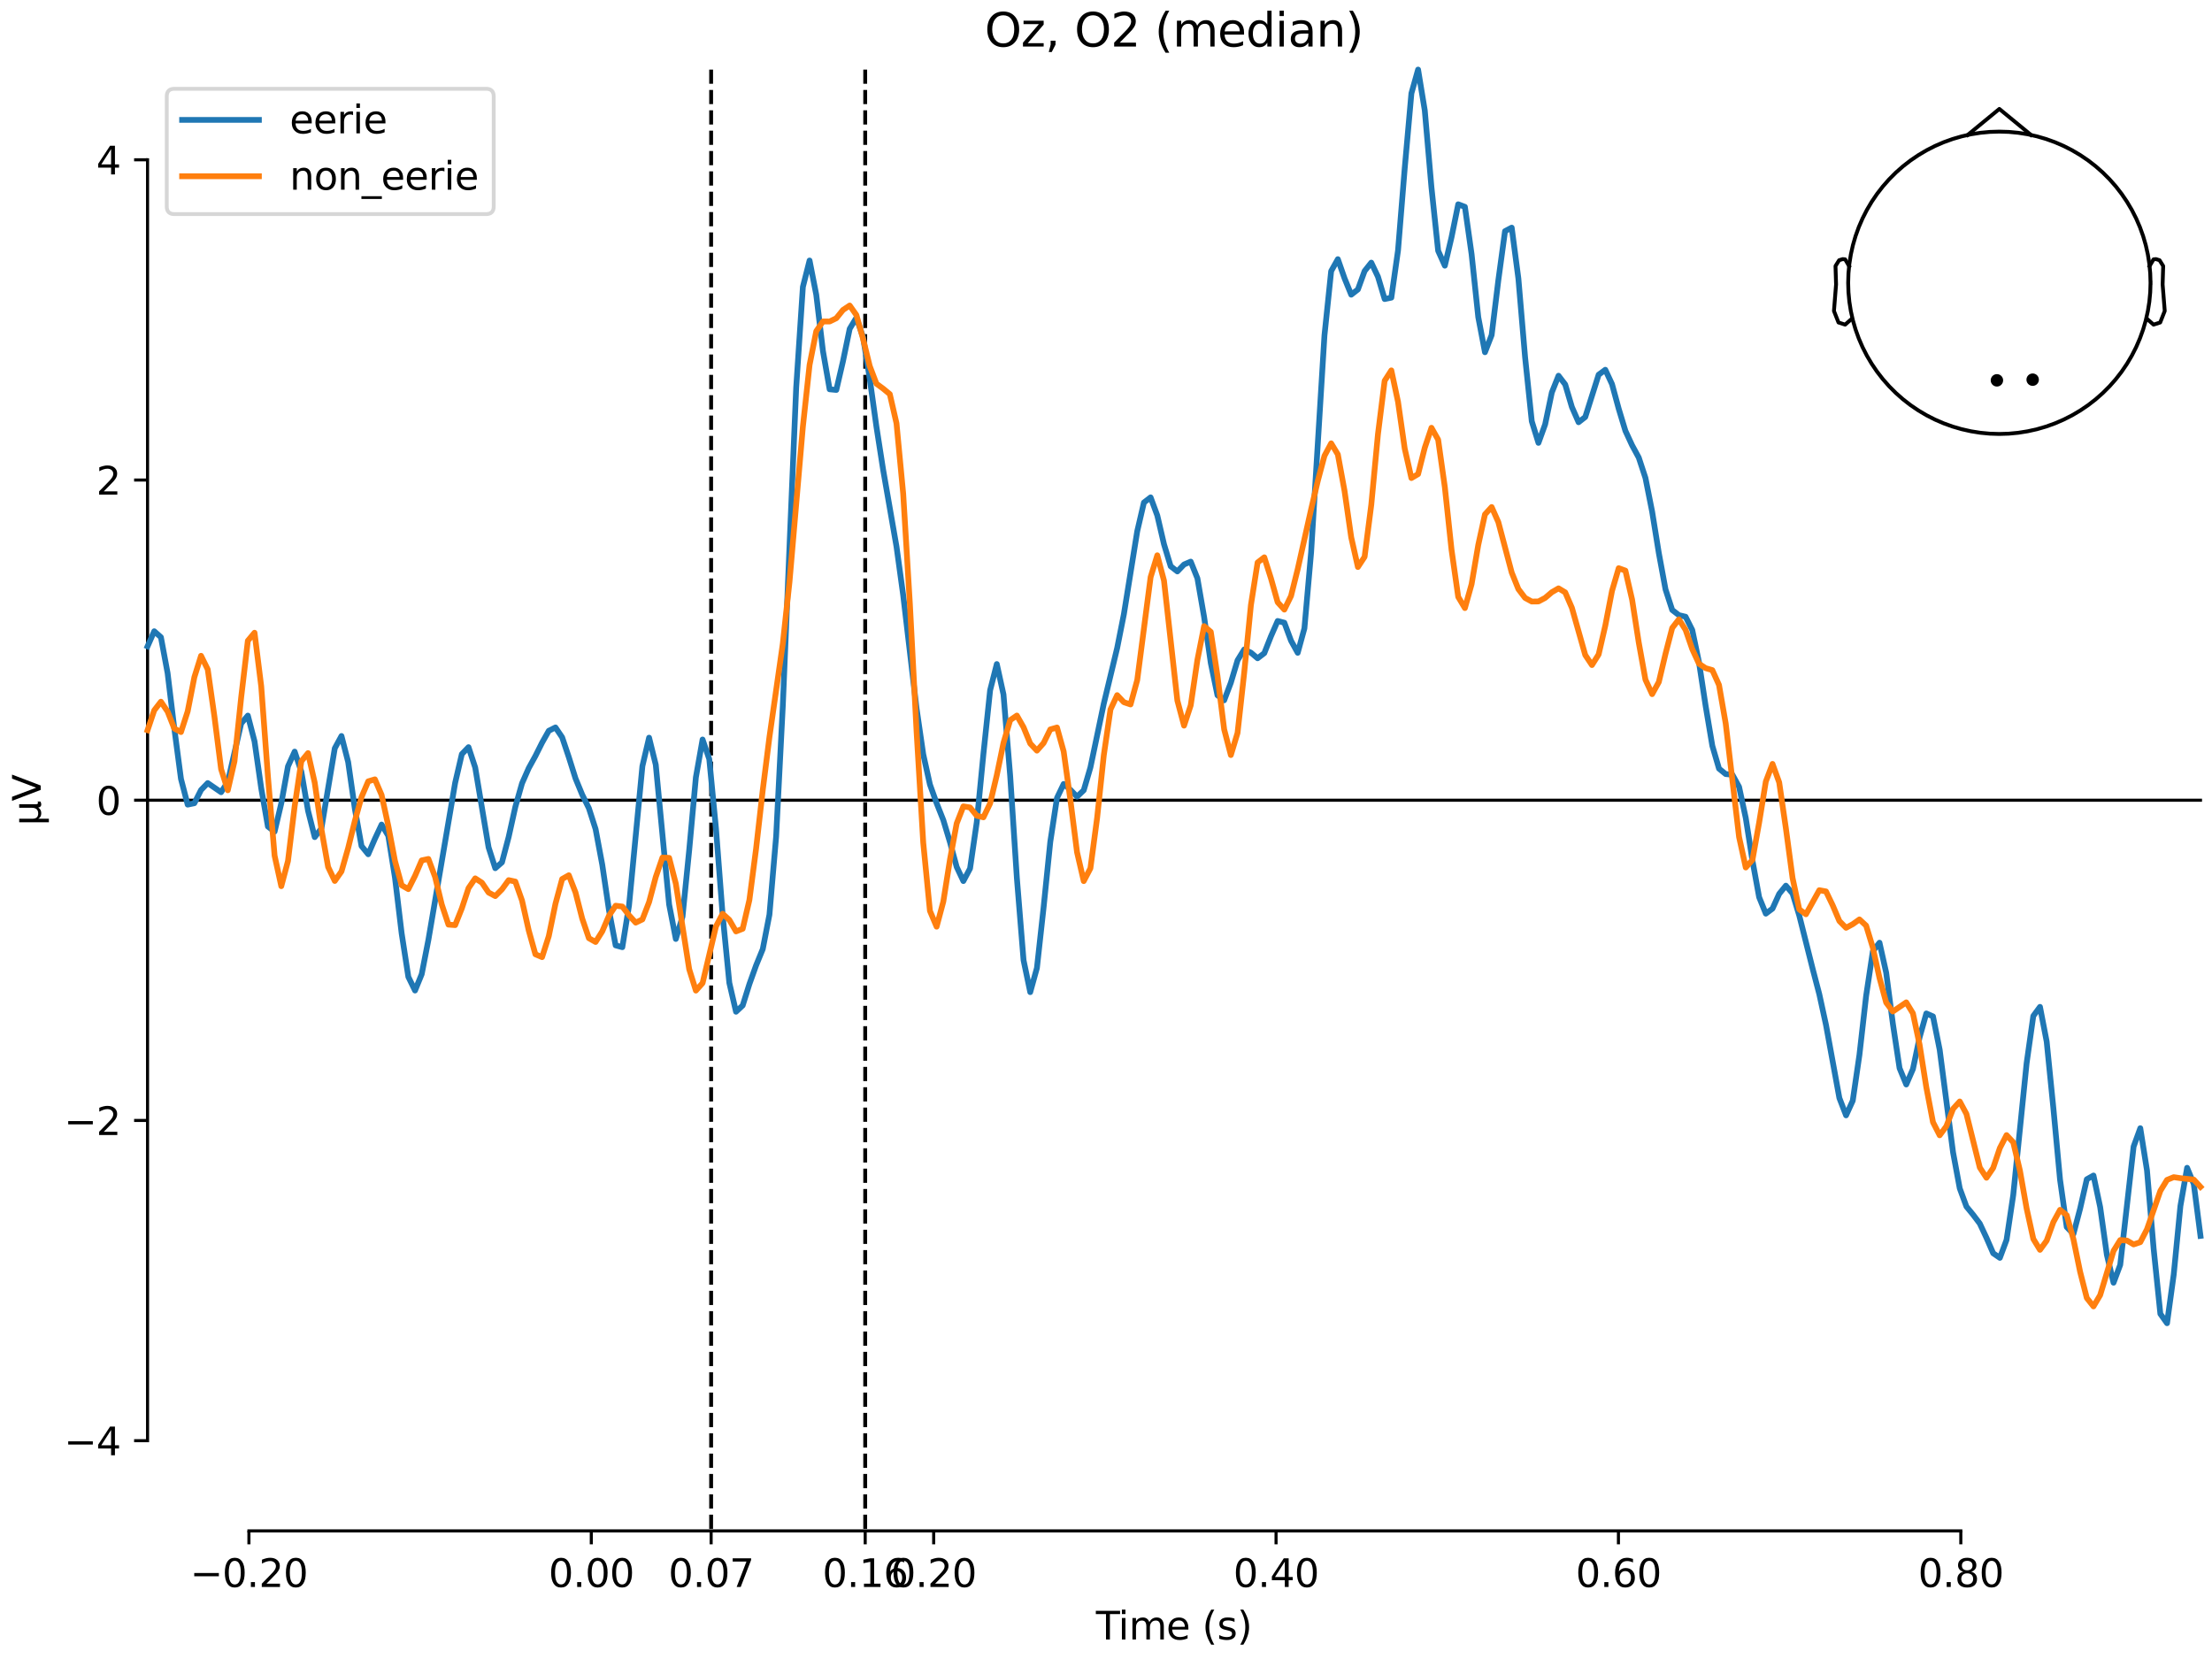<?xml version="1.0" encoding="utf-8" standalone="no"?>
<!DOCTYPE svg PUBLIC "-//W3C//DTD SVG 1.1//EN"
  "http://www.w3.org/Graphics/SVG/1.1/DTD/svg11.dtd">
<svg xmlns:xlink="http://www.w3.org/1999/xlink" width="576pt" height="432pt" viewBox="0 0 576 432" xmlns="http://www.w3.org/2000/svg" version="1.1">
 <defs>
  <style type="text/css">*{stroke-linejoin: round; stroke-linecap: butt}</style>
 </defs>
 <g id="figure_1">
  <g id="patch_1">
   <path d="M 0 432 
L 576 432 
L 576 0 
L 0 0 
z
" style="fill: #ffffff"/>
  </g>
  <g id="axes_1">
   <g id="patch_2">
    <path d="M 38.421 398.644 
L 573 398.644 
L 573 18.118 
L 38.421 18.118 
L 38.421 398.644 
z
" style="fill: none; opacity: 0"/>
   </g>
   <g id="patch_3">
    <path d="M 38.421 375.145 
L 38.421 41.617 
" style="fill: none; stroke: #000000; stroke-width: 0.8; stroke-linejoin: miter; stroke-linecap: square"/>
   </g>
   <g id="LineCollection_1">
    <path d="M 185.177 18.118 
L 185.177 398.644 
" clip-path="url(#p54b6ed85f9)" style="fill: none; stroke-dasharray: 3.7,1.6; stroke-dashoffset: 0; stroke: #000000"/>
    <path d="M 225.297 18.118 
L 225.297 398.644 
" clip-path="url(#p54b6ed85f9)" style="fill: none; stroke-dasharray: 3.7,1.6; stroke-dashoffset: 0; stroke: #000000"/>
   </g>
   <g id="matplotlib.axis_1">
    <g id="xtick_1">
     <g id="line2d_1">
      <defs>
       <path id="m10b38ccf21" d="M 0 0 
L 0 3.5 
" style="stroke: #000000; stroke-width: 0.8"/>
      </defs>
      <g>
       <use xlink:href="#m10b38ccf21" x="64.819" y="398.644" style="stroke: #000000; stroke-width: 0.8"/>
      </g>
     </g>
     <g id="text_1">
      <!-- −0.20 -->
      <g transform="translate(49.496 413.242) scale(0.1 -0.1)">
       <defs>
        <path id="DejaVuSans-2212" d="M 678 2272 
L 4684 2272 
L 4684 1741 
L 678 1741 
L 678 2272 
z
" transform="scale(0.016)"/>
        <path id="DejaVuSans-30" d="M 2034 4250 
Q 1547 4250 1301 3770 
Q 1056 3291 1056 2328 
Q 1056 1369 1301 889 
Q 1547 409 2034 409 
Q 2525 409 2770 889 
Q 3016 1369 3016 2328 
Q 3016 3291 2770 3770 
Q 2525 4250 2034 4250 
z
M 2034 4750 
Q 2819 4750 3233 4129 
Q 3647 3509 3647 2328 
Q 3647 1150 3233 529 
Q 2819 -91 2034 -91 
Q 1250 -91 836 529 
Q 422 1150 422 2328 
Q 422 3509 836 4129 
Q 1250 4750 2034 4750 
z
" transform="scale(0.016)"/>
        <path id="DejaVuSans-2e" d="M 684 794 
L 1344 794 
L 1344 0 
L 684 0 
L 684 794 
z
" transform="scale(0.016)"/>
        <path id="DejaVuSans-32" d="M 1228 531 
L 3431 531 
L 3431 0 
L 469 0 
L 469 531 
Q 828 903 1448 1529 
Q 2069 2156 2228 2338 
Q 2531 2678 2651 2914 
Q 2772 3150 2772 3378 
Q 2772 3750 2511 3984 
Q 2250 4219 1831 4219 
Q 1534 4219 1204 4116 
Q 875 4013 500 3803 
L 500 4441 
Q 881 4594 1212 4672 
Q 1544 4750 1819 4750 
Q 2544 4750 2975 4387 
Q 3406 4025 3406 3419 
Q 3406 3131 3298 2873 
Q 3191 2616 2906 2266 
Q 2828 2175 2409 1742 
Q 1991 1309 1228 531 
z
" transform="scale(0.016)"/>
       </defs>
       <use xlink:href="#DejaVuSans-2212"/>
       <use xlink:href="#DejaVuSans-30" transform="translate(83.789 0)"/>
       <use xlink:href="#DejaVuSans-2e" transform="translate(147.412 0)"/>
       <use xlink:href="#DejaVuSans-32" transform="translate(179.199 0)"/>
       <use xlink:href="#DejaVuSans-30" transform="translate(242.822 0)"/>
      </g>
     </g>
    </g>
    <g id="xtick_2">
     <g id="line2d_2">
      <g>
       <use xlink:href="#m10b38ccf21" x="153.973" y="398.644" style="stroke: #000000; stroke-width: 0.8"/>
      </g>
     </g>
     <g id="text_2">
      <!-- 0.00 -->
      <g transform="translate(142.84 413.242) scale(0.1 -0.1)">
       <use xlink:href="#DejaVuSans-30"/>
       <use xlink:href="#DejaVuSans-2e" transform="translate(63.623 0)"/>
       <use xlink:href="#DejaVuSans-30" transform="translate(95.41 0)"/>
       <use xlink:href="#DejaVuSans-30" transform="translate(159.033 0)"/>
      </g>
     </g>
    </g>
    <g id="xtick_3">
     <g id="line2d_3">
      <g>
       <use xlink:href="#m10b38ccf21" x="185.177" y="398.644" style="stroke: #000000; stroke-width: 0.8"/>
      </g>
     </g>
     <g id="text_3">
      <!-- 0.07 -->
      <g transform="translate(174.045 413.242) scale(0.1 -0.1)">
       <defs>
        <path id="DejaVuSans-37" d="M 525 4666 
L 3525 4666 
L 3525 4397 
L 1831 0 
L 1172 0 
L 2766 4134 
L 525 4134 
L 525 4666 
z
" transform="scale(0.016)"/>
       </defs>
       <use xlink:href="#DejaVuSans-30"/>
       <use xlink:href="#DejaVuSans-2e" transform="translate(63.623 0)"/>
       <use xlink:href="#DejaVuSans-30" transform="translate(95.41 0)"/>
       <use xlink:href="#DejaVuSans-37" transform="translate(159.033 0)"/>
      </g>
     </g>
    </g>
    <g id="xtick_4">
     <g id="line2d_4">
      <g>
       <use xlink:href="#m10b38ccf21" x="225.297" y="398.644" style="stroke: #000000; stroke-width: 0.8"/>
      </g>
     </g>
     <g id="text_4">
      <!-- 0.16 -->
      <g transform="translate(214.164 413.242) scale(0.1 -0.1)">
       <defs>
        <path id="DejaVuSans-31" d="M 794 531 
L 1825 531 
L 1825 4091 
L 703 3866 
L 703 4441 
L 1819 4666 
L 2450 4666 
L 2450 531 
L 3481 531 
L 3481 0 
L 794 0 
L 794 531 
z
" transform="scale(0.016)"/>
        <path id="DejaVuSans-36" d="M 2113 2584 
Q 1688 2584 1439 2293 
Q 1191 2003 1191 1497 
Q 1191 994 1439 701 
Q 1688 409 2113 409 
Q 2538 409 2786 701 
Q 3034 994 3034 1497 
Q 3034 2003 2786 2293 
Q 2538 2584 2113 2584 
z
M 3366 4563 
L 3366 3988 
Q 3128 4100 2886 4159 
Q 2644 4219 2406 4219 
Q 1781 4219 1451 3797 
Q 1122 3375 1075 2522 
Q 1259 2794 1537 2939 
Q 1816 3084 2150 3084 
Q 2853 3084 3261 2657 
Q 3669 2231 3669 1497 
Q 3669 778 3244 343 
Q 2819 -91 2113 -91 
Q 1303 -91 875 529 
Q 447 1150 447 2328 
Q 447 3434 972 4092 
Q 1497 4750 2381 4750 
Q 2619 4750 2861 4703 
Q 3103 4656 3366 4563 
z
" transform="scale(0.016)"/>
       </defs>
       <use xlink:href="#DejaVuSans-30"/>
       <use xlink:href="#DejaVuSans-2e" transform="translate(63.623 0)"/>
       <use xlink:href="#DejaVuSans-31" transform="translate(95.41 0)"/>
       <use xlink:href="#DejaVuSans-36" transform="translate(159.033 0)"/>
      </g>
     </g>
    </g>
    <g id="xtick_5">
     <g id="line2d_5">
      <g>
       <use xlink:href="#m10b38ccf21" x="243.128" y="398.644" style="stroke: #000000; stroke-width: 0.8"/>
      </g>
     </g>
     <g id="text_5">
      <!-- 0.20 -->
      <g transform="translate(231.995 413.242) scale(0.1 -0.1)">
       <use xlink:href="#DejaVuSans-30"/>
       <use xlink:href="#DejaVuSans-2e" transform="translate(63.623 0)"/>
       <use xlink:href="#DejaVuSans-32" transform="translate(95.41 0)"/>
       <use xlink:href="#DejaVuSans-30" transform="translate(159.033 0)"/>
      </g>
     </g>
    </g>
    <g id="xtick_6">
     <g id="line2d_6">
      <g>
       <use xlink:href="#m10b38ccf21" x="332.282" y="398.644" style="stroke: #000000; stroke-width: 0.8"/>
      </g>
     </g>
     <g id="text_6">
      <!-- 0.40 -->
      <g transform="translate(321.15 413.242) scale(0.1 -0.1)">
       <defs>
        <path id="DejaVuSans-34" d="M 2419 4116 
L 825 1625 
L 2419 1625 
L 2419 4116 
z
M 2253 4666 
L 3047 4666 
L 3047 1625 
L 3713 1625 
L 3713 1100 
L 3047 1100 
L 3047 0 
L 2419 0 
L 2419 1100 
L 313 1100 
L 313 1709 
L 2253 4666 
z
" transform="scale(0.016)"/>
       </defs>
       <use xlink:href="#DejaVuSans-30"/>
       <use xlink:href="#DejaVuSans-2e" transform="translate(63.623 0)"/>
       <use xlink:href="#DejaVuSans-34" transform="translate(95.41 0)"/>
       <use xlink:href="#DejaVuSans-30" transform="translate(159.033 0)"/>
      </g>
     </g>
    </g>
    <g id="xtick_7">
     <g id="line2d_7">
      <g>
       <use xlink:href="#m10b38ccf21" x="421.437" y="398.644" style="stroke: #000000; stroke-width: 0.8"/>
      </g>
     </g>
     <g id="text_7">
      <!-- 0.60 -->
      <g transform="translate(410.304 413.242) scale(0.1 -0.1)">
       <use xlink:href="#DejaVuSans-30"/>
       <use xlink:href="#DejaVuSans-2e" transform="translate(63.623 0)"/>
       <use xlink:href="#DejaVuSans-36" transform="translate(95.41 0)"/>
       <use xlink:href="#DejaVuSans-30" transform="translate(159.033 0)"/>
      </g>
     </g>
    </g>
    <g id="xtick_8">
     <g id="line2d_8">
      <g>
       <use xlink:href="#m10b38ccf21" x="510.592" y="398.644" style="stroke: #000000; stroke-width: 0.8"/>
      </g>
     </g>
     <g id="text_8">
      <!-- 0.80 -->
      <g transform="translate(499.459 413.242) scale(0.1 -0.1)">
       <defs>
        <path id="DejaVuSans-38" d="M 2034 2216 
Q 1584 2216 1326 1975 
Q 1069 1734 1069 1313 
Q 1069 891 1326 650 
Q 1584 409 2034 409 
Q 2484 409 2743 651 
Q 3003 894 3003 1313 
Q 3003 1734 2745 1975 
Q 2488 2216 2034 2216 
z
M 1403 2484 
Q 997 2584 770 2862 
Q 544 3141 544 3541 
Q 544 4100 942 4425 
Q 1341 4750 2034 4750 
Q 2731 4750 3128 4425 
Q 3525 4100 3525 3541 
Q 3525 3141 3298 2862 
Q 3072 2584 2669 2484 
Q 3125 2378 3379 2068 
Q 3634 1759 3634 1313 
Q 3634 634 3220 271 
Q 2806 -91 2034 -91 
Q 1263 -91 848 271 
Q 434 634 434 1313 
Q 434 1759 690 2068 
Q 947 2378 1403 2484 
z
M 1172 3481 
Q 1172 3119 1398 2916 
Q 1625 2713 2034 2713 
Q 2441 2713 2670 2916 
Q 2900 3119 2900 3481 
Q 2900 3844 2670 4047 
Q 2441 4250 2034 4250 
Q 1625 4250 1398 4047 
Q 1172 3844 1172 3481 
z
" transform="scale(0.016)"/>
       </defs>
       <use xlink:href="#DejaVuSans-30"/>
       <use xlink:href="#DejaVuSans-2e" transform="translate(63.623 0)"/>
       <use xlink:href="#DejaVuSans-38" transform="translate(95.41 0)"/>
       <use xlink:href="#DejaVuSans-30" transform="translate(159.033 0)"/>
      </g>
     </g>
    </g>
    <g id="text_9">
     <!-- Time (s) -->
     <g transform="translate(285.381 426.92) scale(0.1 -0.1)">
      <defs>
       <path id="DejaVuSans-54" d="M -19 4666 
L 3928 4666 
L 3928 4134 
L 2272 4134 
L 2272 0 
L 1638 0 
L 1638 4134 
L -19 4134 
L -19 4666 
z
" transform="scale(0.016)"/>
       <path id="DejaVuSans-69" d="M 603 3500 
L 1178 3500 
L 1178 0 
L 603 0 
L 603 3500 
z
M 603 4863 
L 1178 4863 
L 1178 4134 
L 603 4134 
L 603 4863 
z
" transform="scale(0.016)"/>
       <path id="DejaVuSans-6d" d="M 3328 2828 
Q 3544 3216 3844 3400 
Q 4144 3584 4550 3584 
Q 5097 3584 5394 3201 
Q 5691 2819 5691 2113 
L 5691 0 
L 5113 0 
L 5113 2094 
Q 5113 2597 4934 2840 
Q 4756 3084 4391 3084 
Q 3944 3084 3684 2787 
Q 3425 2491 3425 1978 
L 3425 0 
L 2847 0 
L 2847 2094 
Q 2847 2600 2669 2842 
Q 2491 3084 2119 3084 
Q 1678 3084 1418 2786 
Q 1159 2488 1159 1978 
L 1159 0 
L 581 0 
L 581 3500 
L 1159 3500 
L 1159 2956 
Q 1356 3278 1631 3431 
Q 1906 3584 2284 3584 
Q 2666 3584 2933 3390 
Q 3200 3197 3328 2828 
z
" transform="scale(0.016)"/>
       <path id="DejaVuSans-65" d="M 3597 1894 
L 3597 1613 
L 953 1613 
Q 991 1019 1311 708 
Q 1631 397 2203 397 
Q 2534 397 2845 478 
Q 3156 559 3463 722 
L 3463 178 
Q 3153 47 2828 -22 
Q 2503 -91 2169 -91 
Q 1331 -91 842 396 
Q 353 884 353 1716 
Q 353 2575 817 3079 
Q 1281 3584 2069 3584 
Q 2775 3584 3186 3129 
Q 3597 2675 3597 1894 
z
M 3022 2063 
Q 3016 2534 2758 2815 
Q 2500 3097 2075 3097 
Q 1594 3097 1305 2825 
Q 1016 2553 972 2059 
L 3022 2063 
z
" transform="scale(0.016)"/>
       <path id="DejaVuSans-20" transform="scale(0.016)"/>
       <path id="DejaVuSans-28" d="M 1984 4856 
Q 1566 4138 1362 3434 
Q 1159 2731 1159 2009 
Q 1159 1288 1364 580 
Q 1569 -128 1984 -844 
L 1484 -844 
Q 1016 -109 783 600 
Q 550 1309 550 2009 
Q 550 2706 781 3412 
Q 1013 4119 1484 4856 
L 1984 4856 
z
" transform="scale(0.016)"/>
       <path id="DejaVuSans-73" d="M 2834 3397 
L 2834 2853 
Q 2591 2978 2328 3040 
Q 2066 3103 1784 3103 
Q 1356 3103 1142 2972 
Q 928 2841 928 2578 
Q 928 2378 1081 2264 
Q 1234 2150 1697 2047 
L 1894 2003 
Q 2506 1872 2764 1633 
Q 3022 1394 3022 966 
Q 3022 478 2636 193 
Q 2250 -91 1575 -91 
Q 1294 -91 989 -36 
Q 684 19 347 128 
L 347 722 
Q 666 556 975 473 
Q 1284 391 1588 391 
Q 1994 391 2212 530 
Q 2431 669 2431 922 
Q 2431 1156 2273 1281 
Q 2116 1406 1581 1522 
L 1381 1569 
Q 847 1681 609 1914 
Q 372 2147 372 2553 
Q 372 3047 722 3315 
Q 1072 3584 1716 3584 
Q 2034 3584 2315 3537 
Q 2597 3491 2834 3397 
z
" transform="scale(0.016)"/>
       <path id="DejaVuSans-29" d="M 513 4856 
L 1013 4856 
Q 1481 4119 1714 3412 
Q 1947 2706 1947 2009 
Q 1947 1309 1714 600 
Q 1481 -109 1013 -844 
L 513 -844 
Q 928 -128 1133 580 
Q 1338 1288 1338 2009 
Q 1338 2731 1133 3434 
Q 928 4138 513 4856 
z
" transform="scale(0.016)"/>
      </defs>
      <use xlink:href="#DejaVuSans-54"/>
      <use xlink:href="#DejaVuSans-69" transform="translate(57.959 0)"/>
      <use xlink:href="#DejaVuSans-6d" transform="translate(85.742 0)"/>
      <use xlink:href="#DejaVuSans-65" transform="translate(183.154 0)"/>
      <use xlink:href="#DejaVuSans-20" transform="translate(244.678 0)"/>
      <use xlink:href="#DejaVuSans-28" transform="translate(276.465 0)"/>
      <use xlink:href="#DejaVuSans-73" transform="translate(315.479 0)"/>
      <use xlink:href="#DejaVuSans-29" transform="translate(367.578 0)"/>
     </g>
    </g>
   </g>
   <g id="matplotlib.axis_2">
    <g id="ytick_1">
     <g id="line2d_9">
      <defs>
       <path id="m5b6838550d" d="M 0 0 
L -3.5 0 
" style="stroke: #000000; stroke-width: 0.8"/>
      </defs>
      <g>
       <use xlink:href="#m5b6838550d" x="38.421" y="375.145" style="stroke: #000000; stroke-width: 0.8"/>
      </g>
     </g>
     <g id="text_10">
      <!-- −4 -->
      <g transform="translate(16.678 378.944) scale(0.1 -0.1)">
       <use xlink:href="#DejaVuSans-2212"/>
       <use xlink:href="#DejaVuSans-34" transform="translate(83.789 0)"/>
      </g>
     </g>
    </g>
    <g id="ytick_2">
     <g id="line2d_10">
      <g>
       <use xlink:href="#m5b6838550d" x="38.421" y="291.763" style="stroke: #000000; stroke-width: 0.8"/>
      </g>
     </g>
     <g id="text_11">
      <!-- −2 -->
      <g transform="translate(16.678 295.562) scale(0.1 -0.1)">
       <use xlink:href="#DejaVuSans-2212"/>
       <use xlink:href="#DejaVuSans-32" transform="translate(83.789 0)"/>
      </g>
     </g>
    </g>
    <g id="ytick_3">
     <g id="line2d_11">
      <g>
       <use xlink:href="#m5b6838550d" x="38.421" y="208.381" style="stroke: #000000; stroke-width: 0.8"/>
      </g>
     </g>
     <g id="text_12">
      <!-- 0 -->
      <g transform="translate(25.058 212.18) scale(0.1 -0.1)">
       <use xlink:href="#DejaVuSans-30"/>
      </g>
     </g>
    </g>
    <g id="ytick_4">
     <g id="line2d_12">
      <g>
       <use xlink:href="#m5b6838550d" x="38.421" y="124.999" style="stroke: #000000; stroke-width: 0.8"/>
      </g>
     </g>
     <g id="text_13">
      <!-- 2 -->
      <g transform="translate(25.058 128.798) scale(0.1 -0.1)">
       <use xlink:href="#DejaVuSans-32"/>
      </g>
     </g>
    </g>
    <g id="ytick_5">
     <g id="line2d_13">
      <g>
       <use xlink:href="#m5b6838550d" x="38.421" y="41.617" style="stroke: #000000; stroke-width: 0.8"/>
      </g>
     </g>
     <g id="text_14">
      <!-- 4 -->
      <g transform="translate(25.058 45.416) scale(0.1 -0.1)">
       <use xlink:href="#DejaVuSans-34"/>
      </g>
     </g>
    </g>
    <g id="text_15">
     <!-- µV -->
     <g transform="translate(10.599 214.982) rotate(-90) scale(0.1 -0.1)">
      <defs>
       <path id="DejaVuSans-b5" d="M 544 -1331 
L 544 3500 
L 1119 3500 
L 1119 1325 
Q 1119 872 1334 640 
Q 1550 409 1972 409 
Q 2434 409 2667 671 
Q 2900 934 2900 1459 
L 2900 3500 
L 3475 3500 
L 3475 806 
Q 3475 619 3529 530 
Q 3584 441 3700 441 
Q 3728 441 3778 458 
Q 3828 475 3916 513 
L 3916 50 
Q 3788 -22 3673 -56 
Q 3559 -91 3450 -91 
Q 3234 -91 3106 31 
Q 2978 153 2931 403 
Q 2775 156 2548 32 
Q 2322 -91 2016 -91 
Q 1697 -91 1473 31 
Q 1250 153 1119 397 
L 1119 -1331 
L 544 -1331 
z
" transform="scale(0.016)"/>
       <path id="DejaVuSans-56" d="M 1831 0 
L 50 4666 
L 709 4666 
L 2188 738 
L 3669 4666 
L 4325 4666 
L 2547 0 
L 1831 0 
z
" transform="scale(0.016)"/>
      </defs>
      <use xlink:href="#DejaVuSans-b5"/>
      <use xlink:href="#DejaVuSans-56" transform="translate(63.623 0)"/>
     </g>
    </g>
   </g>
   <g id="patch_4">
    <path d="M 64.819 398.644 
L 510.592 398.644 
" style="fill: none; stroke: #000000; stroke-width: 0.8; stroke-linejoin: miter; stroke-linecap: square"/>
   </g>
   <g id="patch_5">
    <path d="M 38.421 208.381 
L 573 208.381 
" style="fill: none; stroke: #000000; stroke-width: 0.8; stroke-linejoin: miter; stroke-linecap: square"/>
   </g>
   <g id="text_16">
    <!-- Oz, O2 (median) -->
    <g transform="translate(256.403 12.118) scale(0.12 -0.12)">
     <defs>
      <path id="DejaVuSans-4f" d="M 2522 4238 
Q 1834 4238 1429 3725 
Q 1025 3213 1025 2328 
Q 1025 1447 1429 934 
Q 1834 422 2522 422 
Q 3209 422 3611 934 
Q 4013 1447 4013 2328 
Q 4013 3213 3611 3725 
Q 3209 4238 2522 4238 
z
M 2522 4750 
Q 3503 4750 4090 4092 
Q 4678 3434 4678 2328 
Q 4678 1225 4090 567 
Q 3503 -91 2522 -91 
Q 1538 -91 948 565 
Q 359 1222 359 2328 
Q 359 3434 948 4092 
Q 1538 4750 2522 4750 
z
" transform="scale(0.016)"/>
      <path id="DejaVuSans-7a" d="M 353 3500 
L 3084 3500 
L 3084 2975 
L 922 459 
L 3084 459 
L 3084 0 
L 275 0 
L 275 525 
L 2438 3041 
L 353 3041 
L 353 3500 
z
" transform="scale(0.016)"/>
      <path id="DejaVuSans-2c" d="M 750 794 
L 1409 794 
L 1409 256 
L 897 -744 
L 494 -744 
L 750 256 
L 750 794 
z
" transform="scale(0.016)"/>
      <path id="DejaVuSans-64" d="M 2906 2969 
L 2906 4863 
L 3481 4863 
L 3481 0 
L 2906 0 
L 2906 525 
Q 2725 213 2448 61 
Q 2172 -91 1784 -91 
Q 1150 -91 751 415 
Q 353 922 353 1747 
Q 353 2572 751 3078 
Q 1150 3584 1784 3584 
Q 2172 3584 2448 3432 
Q 2725 3281 2906 2969 
z
M 947 1747 
Q 947 1113 1208 752 
Q 1469 391 1925 391 
Q 2381 391 2643 752 
Q 2906 1113 2906 1747 
Q 2906 2381 2643 2742 
Q 2381 3103 1925 3103 
Q 1469 3103 1208 2742 
Q 947 2381 947 1747 
z
" transform="scale(0.016)"/>
      <path id="DejaVuSans-61" d="M 2194 1759 
Q 1497 1759 1228 1600 
Q 959 1441 959 1056 
Q 959 750 1161 570 
Q 1363 391 1709 391 
Q 2188 391 2477 730 
Q 2766 1069 2766 1631 
L 2766 1759 
L 2194 1759 
z
M 3341 1997 
L 3341 0 
L 2766 0 
L 2766 531 
Q 2569 213 2275 61 
Q 1981 -91 1556 -91 
Q 1019 -91 701 211 
Q 384 513 384 1019 
Q 384 1609 779 1909 
Q 1175 2209 1959 2209 
L 2766 2209 
L 2766 2266 
Q 2766 2663 2505 2880 
Q 2244 3097 1772 3097 
Q 1472 3097 1187 3025 
Q 903 2953 641 2809 
L 641 3341 
Q 956 3463 1253 3523 
Q 1550 3584 1831 3584 
Q 2591 3584 2966 3190 
Q 3341 2797 3341 1997 
z
" transform="scale(0.016)"/>
      <path id="DejaVuSans-6e" d="M 3513 2113 
L 3513 0 
L 2938 0 
L 2938 2094 
Q 2938 2591 2744 2837 
Q 2550 3084 2163 3084 
Q 1697 3084 1428 2787 
Q 1159 2491 1159 1978 
L 1159 0 
L 581 0 
L 581 3500 
L 1159 3500 
L 1159 2956 
Q 1366 3272 1645 3428 
Q 1925 3584 2291 3584 
Q 2894 3584 3203 3211 
Q 3513 2838 3513 2113 
z
" transform="scale(0.016)"/>
     </defs>
     <use xlink:href="#DejaVuSans-4f"/>
     <use xlink:href="#DejaVuSans-7a" transform="translate(78.711 0)"/>
     <use xlink:href="#DejaVuSans-2c" transform="translate(131.201 0)"/>
     <use xlink:href="#DejaVuSans-20" transform="translate(162.988 0)"/>
     <use xlink:href="#DejaVuSans-4f" transform="translate(194.775 0)"/>
     <use xlink:href="#DejaVuSans-32" transform="translate(273.486 0)"/>
     <use xlink:href="#DejaVuSans-20" transform="translate(337.109 0)"/>
     <use xlink:href="#DejaVuSans-28" transform="translate(368.896 0)"/>
     <use xlink:href="#DejaVuSans-6d" transform="translate(407.91 0)"/>
     <use xlink:href="#DejaVuSans-65" transform="translate(505.322 0)"/>
     <use xlink:href="#DejaVuSans-64" transform="translate(566.846 0)"/>
     <use xlink:href="#DejaVuSans-69" transform="translate(630.322 0)"/>
     <use xlink:href="#DejaVuSans-61" transform="translate(658.105 0)"/>
     <use xlink:href="#DejaVuSans-6e" transform="translate(719.385 0)"/>
     <use xlink:href="#DejaVuSans-29" transform="translate(782.764 0)"/>
    </g>
   </g>
   <g id="legend_1">
    <g id="patch_6">
     <path d="M 45.421 55.753 
L 126.563 55.753 
Q 128.563 55.753 128.563 53.753 
L 128.563 25.118 
Q 128.563 23.118 126.563 23.118 
L 45.421 23.118 
Q 43.421 23.118 43.421 25.118 
L 43.421 53.753 
Q 43.421 55.753 45.421 55.753 
z
" style="fill: #ffffff; opacity: 0.8; stroke: #cccccc; stroke-linejoin: miter"/>
    </g>
    <g id="line2d_14">
     <path d="M 47.421 31.217 
L 57.421 31.217 
L 67.421 31.217 
" style="fill: none; stroke: #1f77b4; stroke-width: 1.5; stroke-linecap: square"/>
    </g>
    <g id="text_17">
     <!-- eerie -->
     <g transform="translate(75.421 34.717) scale(0.1 -0.1)">
      <defs>
       <path id="DejaVuSans-72" d="M 2631 2963 
Q 2534 3019 2420 3045 
Q 2306 3072 2169 3072 
Q 1681 3072 1420 2755 
Q 1159 2438 1159 1844 
L 1159 0 
L 581 0 
L 581 3500 
L 1159 3500 
L 1159 2956 
Q 1341 3275 1631 3429 
Q 1922 3584 2338 3584 
Q 2397 3584 2469 3576 
Q 2541 3569 2628 3553 
L 2631 2963 
z
" transform="scale(0.016)"/>
      </defs>
      <use xlink:href="#DejaVuSans-65"/>
      <use xlink:href="#DejaVuSans-65" transform="translate(61.523 0)"/>
      <use xlink:href="#DejaVuSans-72" transform="translate(123.047 0)"/>
      <use xlink:href="#DejaVuSans-69" transform="translate(164.16 0)"/>
      <use xlink:href="#DejaVuSans-65" transform="translate(191.943 0)"/>
     </g>
    </g>
    <g id="line2d_15">
     <path d="M 47.421 45.895 
L 57.421 45.895 
L 67.421 45.895 
" style="fill: none; stroke: #ff7f0e; stroke-width: 1.5; stroke-linecap: square"/>
    </g>
    <g id="text_18">
     <!-- non_eerie -->
     <g transform="translate(75.421 49.395) scale(0.1 -0.1)">
      <defs>
       <path id="DejaVuSans-6f" d="M 1959 3097 
Q 1497 3097 1228 2736 
Q 959 2375 959 1747 
Q 959 1119 1226 758 
Q 1494 397 1959 397 
Q 2419 397 2687 759 
Q 2956 1122 2956 1747 
Q 2956 2369 2687 2733 
Q 2419 3097 1959 3097 
z
M 1959 3584 
Q 2709 3584 3137 3096 
Q 3566 2609 3566 1747 
Q 3566 888 3137 398 
Q 2709 -91 1959 -91 
Q 1206 -91 779 398 
Q 353 888 353 1747 
Q 353 2609 779 3096 
Q 1206 3584 1959 3584 
z
" transform="scale(0.016)"/>
       <path id="DejaVuSans-5f" d="M 3263 -1063 
L 3263 -1509 
L -63 -1509 
L -63 -1063 
L 3263 -1063 
z
" transform="scale(0.016)"/>
      </defs>
      <use xlink:href="#DejaVuSans-6e"/>
      <use xlink:href="#DejaVuSans-6f" transform="translate(63.379 0)"/>
      <use xlink:href="#DejaVuSans-6e" transform="translate(124.561 0)"/>
      <use xlink:href="#DejaVuSans-5f" transform="translate(187.939 0)"/>
      <use xlink:href="#DejaVuSans-65" transform="translate(237.939 0)"/>
      <use xlink:href="#DejaVuSans-65" transform="translate(299.463 0)"/>
      <use xlink:href="#DejaVuSans-72" transform="translate(360.986 0)"/>
      <use xlink:href="#DejaVuSans-69" transform="translate(402.1 0)"/>
      <use xlink:href="#DejaVuSans-65" transform="translate(429.883 0)"/>
     </g>
    </g>
   </g>
   <g id="line2d_16">
    <path d="M 38.421 168.306 
L 40.162 164.374 
L 41.903 165.927 
L 43.644 175.278 
L 45.386 189.677 
L 47.127 202.833 
L 48.868 209.523 
L 50.61 209.156 
L 52.351 205.708 
L 54.092 203.907 
L 57.575 206.294 
L 59.316 203.596 
L 62.799 188.387 
L 64.54 186.335 
L 66.281 193.049 
L 68.023 205.251 
L 69.764 215.231 
L 71.505 216.55 
L 73.247 209.178 
L 74.988 199.557 
L 76.729 195.718 
L 78.47 200.943 
L 80.212 211.115 
L 81.953 217.985 
L 83.694 215.721 
L 87.177 194.853 
L 88.918 191.653 
L 90.66 198.432 
L 92.401 210.605 
L 94.142 220.309 
L 95.883 222.448 
L 97.625 218.426 
L 99.366 214.714 
L 101.107 217.634 
L 102.849 228.534 
L 104.59 243.05 
L 106.331 254.368 
L 108.073 257.932 
L 109.814 253.665 
L 111.555 244.738 
L 118.52 203.852 
L 120.262 196.369 
L 122.003 194.558 
L 123.744 199.862 
L 127.227 220.651 
L 128.968 226.082 
L 130.709 224.557 
L 132.451 217.959 
L 134.192 210.112 
L 135.933 203.982 
L 137.675 200.031 
L 139.416 196.864 
L 141.157 193.388 
L 142.899 190.298 
L 144.64 189.422 
L 146.381 191.994 
L 148.122 197.173 
L 149.864 202.706 
L 151.605 206.928 
L 153.346 210.458 
L 155.088 215.88 
L 156.829 225.175 
L 158.57 236.982 
L 160.312 246.172 
L 162.053 246.651 
L 163.794 235.809 
L 167.277 199.506 
L 169.018 192.089 
L 170.759 199.129 
L 174.242 235.543 
L 175.983 244.507 
L 177.725 238.698 
L 179.466 221.386 
L 181.207 202.416 
L 182.948 192.565 
L 184.69 197.657 
L 186.431 215.645 
L 188.172 238.233 
L 189.914 255.934 
L 191.655 263.456 
L 193.396 261.821 
L 195.138 256.263 
L 196.879 251.407 
L 198.62 247.148 
L 200.361 238.169 
L 202.103 217.839 
L 203.844 183.756 
L 207.327 100.924 
L 209.068 74.714 
L 210.809 67.837 
L 212.551 76.739 
L 214.292 91.391 
L 216.033 101.372 
L 217.774 101.543 
L 219.516 94.037 
L 221.257 85.623 
L 222.998 82.735 
L 224.74 87.785 
L 226.481 98.631 
L 228.222 111.123 
L 229.964 122.315 
L 233.446 142.319 
L 235.187 154.967 
L 238.67 184.491 
L 240.411 196.426 
L 242.153 204.283 
L 243.894 209.149 
L 245.635 213.543 
L 247.377 219.32 
L 249.118 225.743 
L 250.859 229.428 
L 252.6 226.154 
L 254.342 214.146 
L 256.083 196.296 
L 257.824 179.751 
L 259.566 172.916 
L 261.307 180.842 
L 263.048 202.034 
L 264.79 228.615 
L 266.531 250.036 
L 268.272 258.351 
L 270.013 252.068 
L 271.755 236.249 
L 273.496 219.192 
L 275.237 207.782 
L 276.979 204.136 
L 278.72 205.646 
L 280.461 207.452 
L 282.203 205.784 
L 283.944 199.834 
L 287.427 183.215 
L 290.909 168.738 
L 292.65 159.967 
L 296.133 138.338 
L 297.874 130.855 
L 299.616 129.513 
L 301.357 134.229 
L 303.098 141.708 
L 304.84 147.448 
L 306.581 148.803 
L 308.322 146.991 
L 310.063 146.243 
L 311.805 150.592 
L 313.546 160.653 
L 315.287 172.654 
L 317.029 181.049 
L 318.77 182.362 
L 320.511 177.773 
L 322.253 171.939 
L 323.994 169.12 
L 325.735 169.951 
L 327.476 171.415 
L 329.218 170.085 
L 330.959 165.676 
L 332.7 161.701 
L 334.442 162.15 
L 336.183 166.842 
L 337.924 169.993 
L 339.666 163.625 
L 341.407 143.885 
L 344.889 87.33 
L 346.631 70.595 
L 348.372 67.49 
L 350.113 72.467 
L 351.855 76.737 
L 353.596 75.376 
L 355.337 70.583 
L 357.079 68.387 
L 358.82 72.06 
L 360.561 77.872 
L 362.302 77.51 
L 364.044 65.211 
L 365.785 43.841 
L 367.526 24.306 
L 369.268 18.118 
L 371.009 28.748 
L 372.75 48.81 
L 374.492 65.309 
L 376.233 69.184 
L 377.974 61.784 
L 379.715 53.194 
L 381.457 53.86 
L 383.198 66.179 
L 384.939 82.596 
L 386.681 91.721 
L 388.422 87.255 
L 390.163 73 
L 391.905 60.191 
L 393.646 59.276 
L 395.387 72.544 
L 397.128 92.998 
L 398.87 109.698 
L 400.611 115.322 
L 402.352 110.506 
L 404.094 102.195 
L 405.835 97.836 
L 407.576 100.11 
L 409.318 105.993 
L 411.059 109.95 
L 412.8 108.588 
L 416.283 97.57 
L 418.024 96.286 
L 419.765 100.03 
L 421.507 106.434 
L 423.248 112.183 
L 424.989 115.944 
L 426.731 119.159 
L 428.472 124.455 
L 430.213 133.221 
L 431.954 144.01 
L 433.696 153.466 
L 435.437 158.838 
L 437.178 160.182 
L 438.92 160.597 
L 440.661 164.054 
L 442.402 172.383 
L 444.144 183.817 
L 445.885 194.198 
L 447.626 200.151 
L 449.367 201.564 
L 451.109 201.725 
L 452.85 204.893 
L 454.591 212.995 
L 456.333 224.08 
L 458.074 233.624 
L 459.815 237.914 
L 461.557 236.601 
L 463.298 232.758 
L 465.039 230.619 
L 466.78 232.668 
L 468.522 238.395 
L 472.004 252.242 
L 473.746 258.898 
L 475.487 266.892 
L 478.97 285.928 
L 480.711 290.44 
L 482.452 286.626 
L 484.193 274.691 
L 485.935 259.329 
L 487.676 247.734 
L 489.417 245.474 
L 491.159 253.278 
L 492.9 266.577 
L 494.641 278.155 
L 496.383 282.402 
L 498.124 278.381 
L 499.865 270.105 
L 501.606 263.895 
L 503.348 264.665 
L 505.089 273.349 
L 508.572 300.077 
L 510.313 309.445 
L 512.054 314.188 
L 513.796 316.312 
L 515.537 318.617 
L 517.278 322.339 
L 519.019 326.341 
L 520.761 327.544 
L 522.502 322.864 
L 524.243 311.191 
L 527.726 276.869 
L 529.467 264.56 
L 531.209 262.185 
L 532.95 271.218 
L 534.691 288.531 
L 536.432 307.194 
L 538.174 319.523 
L 539.915 321.335 
L 541.656 314.741 
L 543.398 307.08 
L 545.139 306.102 
L 546.88 314.319 
L 548.622 326.748 
L 550.363 334.019 
L 552.104 329.356 
L 555.587 298.563 
L 557.328 293.783 
L 559.069 304.745 
L 560.811 325.24 
L 562.552 342.121 
L 564.293 344.566 
L 566.035 331.876 
L 567.776 314.038 
L 569.517 304.092 
L 571.258 308.319 
L 573 321.825 
L 573 321.825 
" style="fill: none; stroke: #1f77b4; stroke-width: 1.5; stroke-linecap: square"/>
   </g>
   <g id="line2d_17">
    <path d="M 38.421 190.147 
L 40.162 184.97 
L 41.903 182.716 
L 43.644 185.294 
L 45.386 189.706 
L 47.127 190.626 
L 48.868 185.241 
L 50.61 176.34 
L 52.351 170.767 
L 54.092 174.302 
L 55.834 186.571 
L 57.575 200.274 
L 59.316 205.788 
L 61.057 198.239 
L 62.799 181.62 
L 64.54 166.844 
L 66.281 164.761 
L 68.023 178.705 
L 69.764 202.134 
L 71.505 222.821 
L 73.247 230.76 
L 74.988 224.204 
L 76.729 209.937 
L 78.47 198.221 
L 80.212 196.105 
L 81.953 203.807 
L 83.694 215.913 
L 85.436 225.744 
L 87.177 229.399 
L 88.918 226.918 
L 90.66 220.824 
L 92.401 213.766 
L 94.142 207.534 
L 95.883 203.463 
L 97.625 202.938 
L 99.366 207.006 
L 101.107 215.046 
L 102.849 224.2 
L 104.59 230.524 
L 106.331 231.528 
L 108.073 228.064 
L 109.814 224.041 
L 111.555 223.667 
L 113.296 228.346 
L 115.038 235.55 
L 116.779 240.77 
L 118.52 240.897 
L 120.262 236.527 
L 122.003 231.267 
L 123.744 228.724 
L 125.486 229.84 
L 127.227 232.414 
L 128.968 233.34 
L 130.709 231.587 
L 132.451 229.187 
L 134.192 229.561 
L 135.933 234.499 
L 137.675 242.262 
L 139.416 248.495 
L 141.157 249.236 
L 142.899 243.78 
L 144.64 235.347 
L 146.381 228.895 
L 148.122 227.911 
L 149.864 232.396 
L 151.605 239.193 
L 153.346 244.302 
L 155.088 245.292 
L 156.829 242.522 
L 158.57 238.454 
L 160.312 235.846 
L 162.053 236.065 
L 163.794 238.332 
L 165.535 240.254 
L 167.277 239.416 
L 169.018 234.911 
L 170.759 228.363 
L 172.501 223.301 
L 174.242 223.387 
L 175.983 230.096 
L 179.466 252.377 
L 181.207 257.951 
L 182.948 255.995 
L 186.431 241.257 
L 188.172 237.941 
L 189.914 239.531 
L 191.655 242.537 
L 193.396 241.854 
L 195.138 234.37 
L 196.879 221.048 
L 198.62 205.728 
L 200.361 191.924 
L 203.844 167.594 
L 205.585 151.495 
L 209.068 111.099 
L 210.809 95.036 
L 212.551 86.241 
L 214.292 83.706 
L 216.033 83.72 
L 217.774 82.87 
L 219.516 80.71 
L 221.257 79.555 
L 222.998 82.025 
L 224.74 88.233 
L 226.481 95.338 
L 228.222 99.917 
L 229.964 101.195 
L 231.705 102.635 
L 233.446 110.231 
L 235.187 128.542 
L 236.929 157.224 
L 238.67 190.413 
L 240.411 219.448 
L 242.153 237.189 
L 243.894 241.305 
L 245.635 234.785 
L 247.377 223.815 
L 249.118 214.422 
L 250.859 209.98 
L 252.6 210.262 
L 254.342 212.407 
L 256.083 212.829 
L 257.824 209.211 
L 259.566 201.834 
L 261.307 193.438 
L 263.048 187.52 
L 264.79 186.324 
L 266.531 189.38 
L 268.272 193.621 
L 270.013 195.463 
L 271.755 193.486 
L 273.496 189.938 
L 275.237 189.439 
L 276.979 195.69 
L 278.72 208.257 
L 280.461 221.92 
L 282.203 229.439 
L 283.944 226.1 
L 285.685 213.008 
L 287.427 196.656 
L 289.168 184.737 
L 290.909 181.014 
L 292.65 182.857 
L 294.392 183.438 
L 296.133 177.088 
L 299.616 150.285 
L 301.357 144.596 
L 303.098 151.186 
L 306.581 182.413 
L 308.322 188.955 
L 310.063 183.662 
L 311.805 171.816 
L 313.546 163.037 
L 315.287 164.534 
L 317.029 176.02 
L 318.77 189.93 
L 320.511 196.614 
L 322.253 190.854 
L 323.994 175.122 
L 325.735 157.563 
L 327.476 146.472 
L 329.218 145.124 
L 330.959 150.624 
L 332.7 156.825 
L 334.442 158.742 
L 336.183 155.188 
L 337.924 148.188 
L 341.407 132.644 
L 343.148 125.23 
L 344.889 118.696 
L 346.631 115.445 
L 348.372 118.332 
L 350.113 127.807 
L 351.855 139.928 
L 353.596 147.653 
L 355.337 145 
L 357.079 131.439 
L 358.82 113.045 
L 360.561 99.148 
L 362.302 96.446 
L 364.044 104.635 
L 365.785 116.817 
L 367.526 124.484 
L 369.268 123.461 
L 371.009 116.587 
L 372.75 111.392 
L 374.492 114.49 
L 376.233 126.846 
L 377.974 143.135 
L 379.715 155.424 
L 381.457 158.343 
L 383.198 152.122 
L 384.939 141.887 
L 386.681 133.944 
L 388.422 132.028 
L 390.163 135.958 
L 393.646 149.088 
L 395.387 153.407 
L 397.128 155.692 
L 398.87 156.638 
L 400.611 156.618 
L 402.352 155.694 
L 404.094 154.212 
L 405.835 153.204 
L 407.576 154.247 
L 409.318 158.275 
L 412.8 170.571 
L 414.541 173.18 
L 416.283 170.411 
L 418.024 162.869 
L 419.765 153.855 
L 421.507 147.954 
L 423.248 148.584 
L 424.989 156.113 
L 426.731 167.329 
L 428.472 176.986 
L 430.213 180.755 
L 431.954 177.598 
L 433.696 170.247 
L 435.437 163.525 
L 437.178 161.27 
L 438.92 164.008 
L 440.661 169.033 
L 442.402 172.829 
L 444.144 173.984 
L 445.885 174.493 
L 447.626 178.362 
L 449.367 188.381 
L 452.85 217.948 
L 454.591 225.896 
L 456.333 223.913 
L 458.074 214.224 
L 459.815 203.51 
L 461.557 198.914 
L 463.298 203.735 
L 465.039 215.676 
L 466.78 228.637 
L 468.522 236.796 
L 470.263 238.08 
L 473.746 231.806 
L 475.487 232.124 
L 477.228 235.741 
L 478.97 239.834 
L 480.711 241.598 
L 482.452 240.653 
L 484.193 239.413 
L 485.935 241.027 
L 487.676 246.737 
L 489.417 254.641 
L 491.159 261.077 
L 492.9 263.391 
L 496.383 261.012 
L 498.124 263.872 
L 499.865 272.08 
L 501.606 283.123 
L 503.348 292.227 
L 505.089 295.632 
L 506.83 293.265 
L 508.572 288.743 
L 510.313 286.82 
L 512.054 290.066 
L 515.537 304.024 
L 517.278 306.685 
L 519.019 304.123 
L 520.761 298.946 
L 522.502 295.575 
L 524.243 297.45 
L 525.985 304.814 
L 527.726 314.675 
L 529.467 322.609 
L 531.209 325.458 
L 532.95 323.058 
L 534.691 318.23 
L 536.432 315.039 
L 538.174 316.44 
L 539.915 322.686 
L 541.656 331.168 
L 543.398 337.997 
L 545.139 340.187 
L 546.88 337.237 
L 550.363 325.712 
L 552.104 322.914 
L 553.845 323.032 
L 555.587 324.046 
L 557.328 323.457 
L 559.069 320.105 
L 562.552 310.092 
L 564.293 307.244 
L 566.035 306.529 
L 567.776 306.791 
L 571.258 307.166 
L 573 309.065 
L 573 309.065 
" style="fill: none; stroke: #ff7f0e; stroke-width: 1.5; stroke-linecap: square"/>
   </g>
  </g>
  <g id="axes_2">
   <g id="PathCollection_1">
    <defs>
     <path id="C0_0_70d5cbae96" d="M 0 1.118 
C 0.297 1.118 0.581 1 0.791 0.791 
C 1 0.581 1.118 0.297 1.118 -0 
C 1.118 -0.297 1 -0.581 0.791 -0.791 
C 0.581 -1 0.297 -1.118 0 -1.118 
C -0.297 -1.118 -0.581 -1 -0.791 -0.791 
C -1 -0.581 -1.118 -0.297 -1.118 0 
C -1.118 0.297 -1 0.581 -0.791 0.791 
C -0.581 1 -0.297 1.118 0 1.118 
z
"/>
    </defs>
    <g clip-path="url(#p20c011cd6c)">
     <use xlink:href="#C0_0_70d5cbae96" x="519.993" y="99.04" style="stroke: #000000"/>
    </g>
    <g clip-path="url(#p20c011cd6c)">
     <use xlink:href="#C0_0_70d5cbae96" x="529.302" y="98.864" style="stroke: #000000"/>
    </g>
   </g>
   <g id="matplotlib.axis_3"/>
   <g id="matplotlib.axis_4"/>
   <g id="line2d_18">
    <path d="M 559.993 73.637 
L 559.915 71.165 
L 559.682 68.703 
L 559.295 66.26 
L 558.756 63.846 
L 558.066 61.471 
L 557.228 59.145 
L 556.246 56.875 
L 555.123 54.671 
L 553.864 52.543 
L 552.474 50.497 
L 550.958 48.543 
L 549.323 46.688 
L 547.574 44.939 
L 545.719 43.304 
L 543.765 41.788 
L 541.719 40.398 
L 539.591 39.139 
L 537.387 38.016 
L 535.118 37.034 
L 532.791 36.196 
L 530.416 35.506 
L 528.002 34.967 
L 525.56 34.58 
L 523.097 34.347 
L 520.626 34.27 
L 518.154 34.347 
L 515.692 34.58 
L 513.249 34.967 
L 510.835 35.506 
L 508.461 36.196 
L 506.134 37.034 
L 503.864 38.016 
L 501.66 39.139 
L 499.532 40.398 
L 497.486 41.788 
L 495.532 43.304 
L 493.677 44.939 
L 491.928 46.688 
L 490.293 48.543 
L 488.777 50.497 
L 487.387 52.543 
L 486.128 54.671 
L 485.005 56.875 
L 484.023 59.145 
L 483.185 61.471 
L 482.495 63.846 
L 481.956 66.26 
L 481.569 68.703 
L 481.336 71.165 
L 481.259 73.637 
L 481.336 76.108 
L 481.569 78.571 
L 481.956 81.013 
L 482.495 83.427 
L 483.185 85.802 
L 484.023 88.128 
L 485.005 90.398 
L 486.128 92.602 
L 487.387 94.73 
L 488.777 96.776 
L 490.293 98.73 
L 491.928 100.585 
L 493.677 102.334 
L 495.532 103.969 
L 497.486 105.485 
L 499.532 106.875 
L 501.66 108.134 
L 503.864 109.257 
L 506.134 110.239 
L 508.461 111.077 
L 510.835 111.767 
L 513.249 112.306 
L 515.692 112.693 
L 518.154 112.926 
L 520.626 113.003 
L 523.097 112.926 
L 525.56 112.693 
L 528.002 112.306 
L 530.416 111.767 
L 532.791 111.077 
L 535.118 110.239 
L 537.387 109.257 
L 539.591 108.134 
L 541.719 106.875 
L 543.765 105.485 
L 545.719 103.969 
L 547.574 102.334 
L 549.323 100.585 
L 550.958 98.73 
L 552.474 96.776 
L 553.864 94.73 
L 555.123 92.602 
L 556.246 90.398 
L 557.228 88.128 
L 558.066 85.802 
L 558.756 83.427 
L 559.295 81.013 
L 559.682 78.571 
L 559.915 76.108 
L 559.993 73.637 
" style="fill: none; stroke: #000000; stroke-linecap: square"/>
   </g>
   <g id="line2d_19">
    <path d="M 512.381 35.143 
L 520.626 28.365 
L 528.871 35.143 
" style="fill: none; stroke: #000000; stroke-linecap: square"/>
   </g>
   <g id="line2d_20">
    <path d="M 481.495 69.267 
L 480.471 67.535 
L 479.841 67.472 
L 478.905 67.763 
L 477.96 69.267 
L 478.109 74.07 
L 477.558 80.975 
L 478.739 83.974 
L 480.471 84.533 
L 482.125 83.077 
" style="fill: none; stroke: #000000; stroke-linecap: square"/>
   </g>
   <g id="line2d_21">
    <path d="M 559.756 69.267 
L 560.78 67.535 
L 561.41 67.472 
L 562.347 67.763 
L 563.291 69.267 
L 563.142 74.07 
L 563.693 80.975 
L 562.512 83.974 
L 560.78 84.533 
L 559.126 83.077 
" style="fill: none; stroke: #000000; stroke-linecap: square"/>
   </g>
  </g>
 </g>
 <defs>
  <clipPath id="p54b6ed85f9">
   <rect x="38.421" y="18.118" width="534.579" height="380.525"/>
  </clipPath>
  <clipPath id="p20c011cd6c">
   <rect x="473.251" y="24.133" width="94.748" height="93.103"/>
  </clipPath>
 </defs>
</svg>
